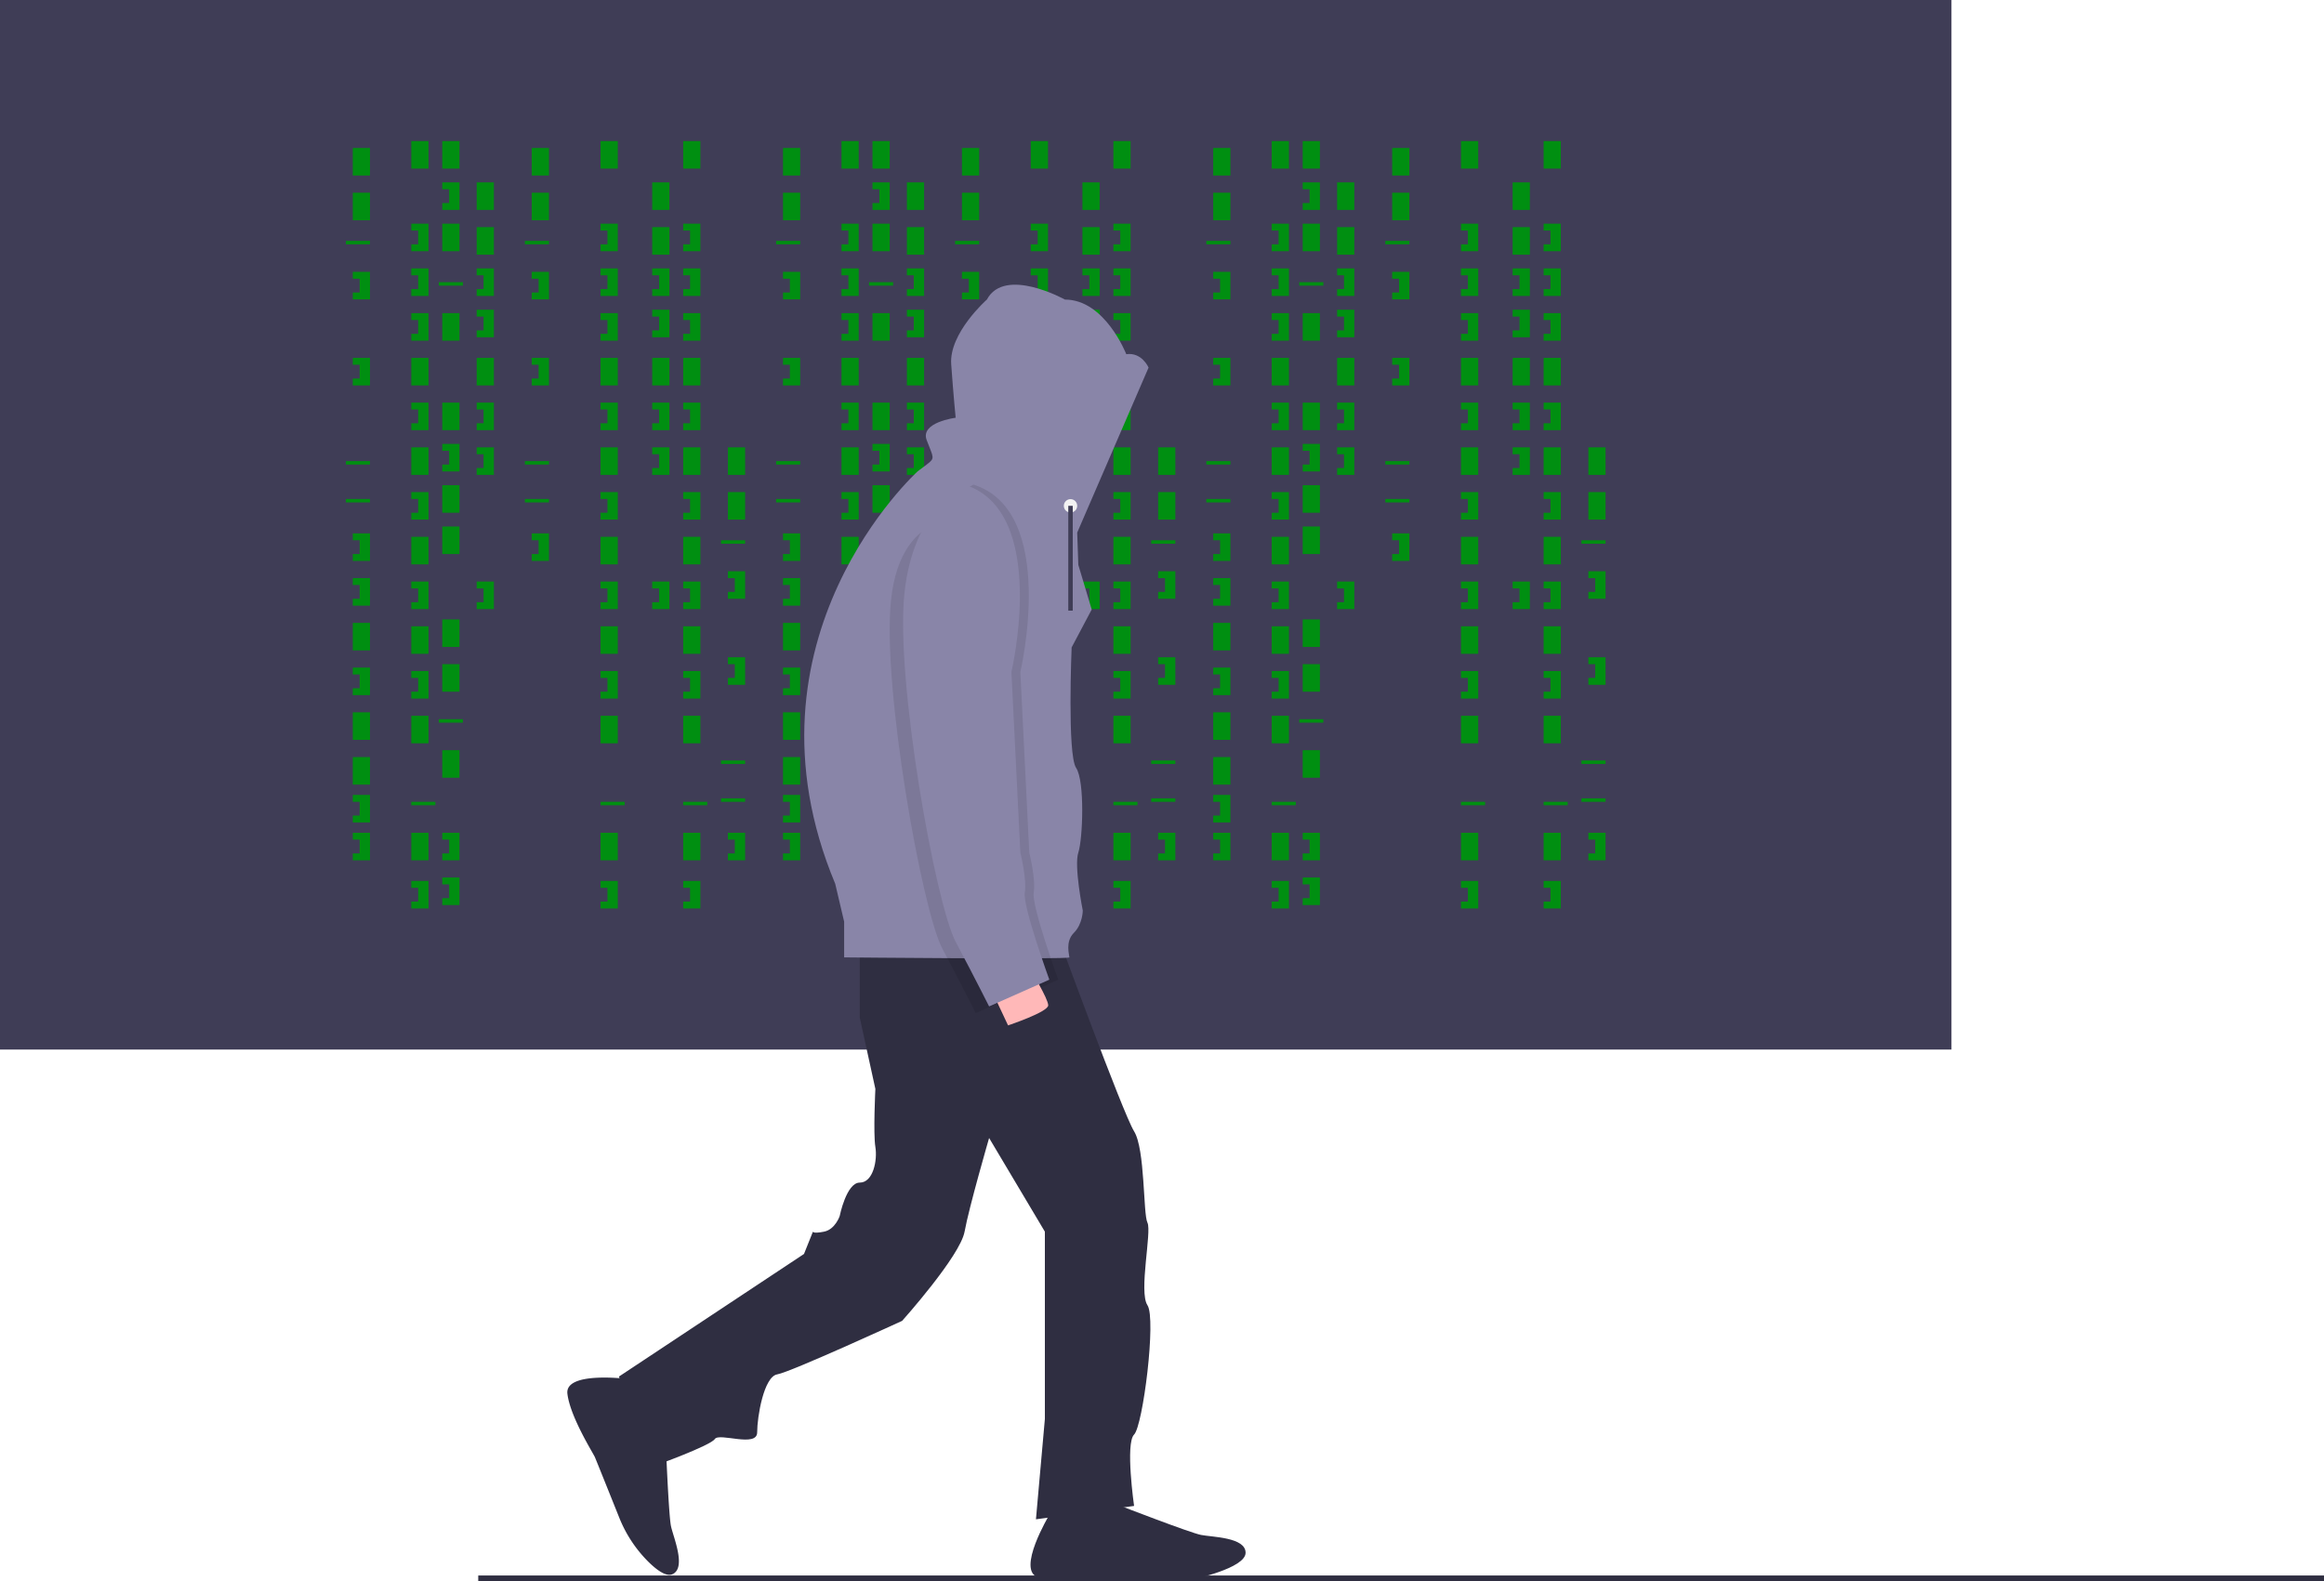 <svg xmlns="http://www.w3.org/2000/svg" data-name="Layer 1" width="1042.039" height="709.089" viewBox="0 0 1042.039 709.089" xmlns:xlink="http://www.w3.org/1999/xlink"><title>hacker_mind</title><rect width="875" height="470.679" fill="#3f3d56"/><rect x="158.179" y="66.358" width="7.716" height="12.346" fill="#008f11"/><rect x="184.414" y="63.272" width="7.716" height="12.346" fill="#008f11"/><rect x="198.302" y="63.272" width="7.716" height="12.346" fill="#008f11"/><rect x="198.302" y="100.309" width="7.716" height="12.346" fill="#008f11"/><rect x="213.735" y="81.79" width="7.716" height="12.346" fill="#008f11"/><rect x="213.735" y="101.852" width="7.716" height="12.346" fill="#008f11"/><rect x="198.302" y="140.432" width="7.716" height="12.346" fill="#008f11"/><rect x="213.735" y="160.494" width="7.716" height="12.346" fill="#008f11"/><rect x="198.302" y="236.111" width="7.716" height="12.346" fill="#008f11"/><rect x="184.414" y="160.494" width="7.716" height="12.346" fill="#008f11"/><rect x="158.179" y="86.42" width="7.716" height="12.346" fill="#008f11"/><rect x="158.179" y="279.321" width="7.716" height="12.346" fill="#008f11"/><rect x="158.179" y="319.444" width="7.716" height="12.346" fill="#008f11"/><rect x="158.179" y="339.506" width="7.716" height="12.346" fill="#008f11"/><rect x="155.093" y="108.025" width="10.802" height="1.543" fill="#008f11"/><rect x="196.759" y="126.543" width="10.802" height="1.543" fill="#008f11"/><rect x="155.093" y="206.79" width="10.802" height="1.543" fill="#008f11"/><rect x="155.093" y="223.765" width="10.802" height="1.543" fill="#008f11"/><rect x="196.759" y="322.531" width="10.802" height="1.543" fill="#008f11"/><rect x="184.414" y="359.568" width="10.802" height="1.543" fill="#008f11"/><polygon points="158.179 121.914 158.179 125 161.265 125 161.265 131.173 158.179 131.173 158.179 134.259 165.895 134.259 165.895 121.914 158.179 121.914" fill="#008f11"/><polygon points="184.414 100.309 184.414 103.395 187.5 103.395 187.5 109.568 184.414 109.568 184.414 112.654 192.13 112.654 192.13 100.309 184.414 100.309" fill="#008f11"/><polygon points="213.735 120.37 213.735 123.457 216.821 123.457 216.821 129.63 213.735 129.63 213.735 132.716 221.451 132.716 221.451 120.37 213.735 120.37" fill="#008f11"/><polygon points="213.735 180.556 213.735 183.642 216.821 183.642 216.821 189.815 213.735 189.815 213.735 192.901 221.451 192.901 221.451 180.556 213.735 180.556" fill="#008f11"/><polygon points="213.735 200.617 213.735 203.704 216.821 203.704 216.821 209.877 213.735 209.877 213.735 212.963 221.451 212.963 221.451 200.617 213.735 200.617" fill="#008f11"/><polygon points="213.735 138.889 213.735 141.975 216.821 141.975 216.821 148.148 213.735 148.148 213.735 151.235 221.451 151.235 221.451 138.889 213.735 138.889" fill="#008f11"/><polygon points="198.302 81.79 198.302 84.877 201.389 84.877 201.389 91.049 198.302 91.049 198.302 94.136 206.019 94.136 206.019 81.79 198.302 81.79" fill="#008f11"/><rect x="198.302" y="180.556" width="7.716" height="12.346" fill="#008f11"/><rect x="198.302" y="217.593" width="7.716" height="12.346" fill="#008f11"/><polygon points="198.302 199.074 198.302 202.16 201.389 202.16 201.389 208.333 198.302 208.333 198.302 211.42 206.019 211.42 206.019 199.074 198.302 199.074" fill="#008f11"/><polygon points="184.414 120.37 184.414 123.457 187.5 123.457 187.5 129.63 184.414 129.63 184.414 132.716 192.13 132.716 192.13 120.37 184.414 120.37" fill="#008f11"/><polygon points="184.414 140.432 184.414 143.519 187.5 143.519 187.5 149.691 184.414 149.691 184.414 152.778 192.13 152.778 192.13 140.432 184.414 140.432" fill="#008f11"/><rect x="184.414" y="200.617" width="7.716" height="12.346" fill="#008f11"/><polygon points="184.414 180.556 184.414 183.642 187.5 183.642 187.5 189.815 184.414 189.815 184.414 192.901 192.13 192.901 192.13 180.556 184.414 180.556" fill="#008f11"/><rect x="184.414" y="240.741" width="7.716" height="12.346" fill="#008f11"/><polygon points="184.414 220.679 184.414 223.765 187.5 223.765 187.5 229.938 184.414 229.938 184.414 233.025 192.13 233.025 192.13 220.679 184.414 220.679" fill="#008f11"/><rect x="184.414" y="280.864" width="7.716" height="12.346" fill="#008f11"/><rect x="198.302" y="277.778" width="7.716" height="12.346" fill="#008f11"/><polygon points="184.414 260.802 184.414 263.889 187.5 263.889 187.5 270.062 184.414 270.062 184.414 273.148 192.13 273.148 192.13 260.802 184.414 260.802" fill="#008f11"/><polygon points="213.735 260.802 213.735 263.889 216.821 263.889 216.821 270.062 213.735 270.062 213.735 273.148 221.451 273.148 221.451 260.802 213.735 260.802" fill="#008f11"/><rect x="292.438" y="81.79" width="7.716" height="12.346" fill="#008f11"/><rect x="292.438" y="101.852" width="7.716" height="12.346" fill="#008f11"/><rect x="292.438" y="160.494" width="7.716" height="12.346" fill="#008f11"/><polygon points="292.438 120.37 292.438 123.457 295.525 123.457 295.525 129.63 292.438 129.63 292.438 132.716 300.154 132.716 300.154 120.37 292.438 120.37" fill="#008f11"/><polygon points="292.438 180.556 292.438 183.642 295.525 183.642 295.525 189.815 292.438 189.815 292.438 192.901 300.154 192.901 300.154 180.556 292.438 180.556" fill="#008f11"/><polygon points="292.438 200.617 292.438 203.704 295.525 203.704 295.525 209.877 292.438 209.877 292.438 212.963 300.154 212.963 300.154 200.617 292.438 200.617" fill="#008f11"/><polygon points="292.438 138.889 292.438 141.975 295.525 141.975 295.525 148.148 292.438 148.148 292.438 151.235 300.154 151.235 300.154 138.889 292.438 138.889" fill="#008f11"/><polygon points="292.438 260.802 292.438 263.889 295.525 263.889 295.525 270.062 292.438 270.062 292.438 273.148 300.154 273.148 300.154 260.802 292.438 260.802" fill="#008f11"/><rect x="184.414" y="320.988" width="7.716" height="12.346" fill="#008f11"/><rect x="198.302" y="297.84" width="7.716" height="12.346" fill="#008f11"/><rect x="184.414" y="373.457" width="7.716" height="12.346" fill="#008f11"/><rect x="198.302" y="336.42" width="7.716" height="12.346" fill="#008f11"/><polygon points="184.414 300.926 184.414 304.012 187.5 304.012 187.5 310.185 184.414 310.185 184.414 313.272 192.13 313.272 192.13 300.926 184.414 300.926" fill="#008f11"/><polygon points="184.414 395.062 184.414 398.148 187.5 398.148 187.5 404.321 184.414 404.321 184.414 407.407 192.13 407.407 192.13 395.062 184.414 395.062" fill="#008f11"/><rect x="269.29" y="63.272" width="7.716" height="12.346" fill="#008f11"/><rect x="269.29" y="160.494" width="7.716" height="12.346" fill="#008f11"/><rect x="269.29" y="359.568" width="10.802" height="1.543" fill="#008f11"/><polygon points="269.29 100.309 269.29 103.395 272.377 103.395 272.377 109.568 269.29 109.568 269.29 112.654 277.006 112.654 277.006 100.309 269.29 100.309" fill="#008f11"/><polygon points="269.29 120.37 269.29 123.457 272.377 123.457 272.377 129.63 269.29 129.63 269.29 132.716 277.006 132.716 277.006 120.37 269.29 120.37" fill="#008f11"/><polygon points="269.29 140.432 269.29 143.519 272.377 143.519 272.377 149.691 269.29 149.691 269.29 152.778 277.006 152.778 277.006 140.432 269.29 140.432" fill="#008f11"/><rect x="269.29" y="200.617" width="7.716" height="12.346" fill="#008f11"/><polygon points="269.29 180.556 269.29 183.642 272.377 183.642 272.377 189.815 269.29 189.815 269.29 192.901 277.006 192.901 277.006 180.556 269.29 180.556" fill="#008f11"/><rect x="269.29" y="240.741" width="7.716" height="12.346" fill="#008f11"/><polygon points="269.29 220.679 269.29 223.765 272.377 223.765 272.377 229.938 269.29 229.938 269.29 233.025 277.006 233.025 277.006 220.679 269.29 220.679" fill="#008f11"/><rect x="269.29" y="280.864" width="7.716" height="12.346" fill="#008f11"/><polygon points="269.29 260.802 269.29 263.889 272.377 263.889 272.377 270.062 269.29 270.062 269.29 273.148 277.006 273.148 277.006 260.802 269.29 260.802" fill="#008f11"/><rect x="269.29" y="320.988" width="7.716" height="12.346" fill="#008f11"/><rect x="269.29" y="373.457" width="7.716" height="12.346" fill="#008f11"/><polygon points="269.29 300.926 269.29 304.012 272.377 304.012 272.377 310.185 269.29 310.185 269.29 313.272 277.006 313.272 277.006 300.926 269.29 300.926" fill="#008f11"/><polygon points="269.29 395.062 269.29 398.148 272.377 398.148 272.377 404.321 269.29 404.321 269.29 407.407 277.006 407.407 277.006 395.062 269.29 395.062" fill="#008f11"/><rect x="306.327" y="63.272" width="7.716" height="12.346" fill="#008f11"/><rect x="306.327" y="160.494" width="7.716" height="12.346" fill="#008f11"/><rect x="306.327" y="359.568" width="10.802" height="1.543" fill="#008f11"/><polygon points="306.327 100.309 306.327 103.395 309.414 103.395 309.414 109.568 306.327 109.568 306.327 112.654 314.043 112.654 314.043 100.309 306.327 100.309" fill="#008f11"/><polygon points="306.327 120.37 306.327 123.457 309.414 123.457 309.414 129.63 306.327 129.63 306.327 132.716 314.043 132.716 314.043 120.37 306.327 120.37" fill="#008f11"/><polygon points="306.327 140.432 306.327 143.519 309.414 143.519 309.414 149.691 306.327 149.691 306.327 152.778 314.043 152.778 314.043 140.432 306.327 140.432" fill="#008f11"/><rect x="306.327" y="200.617" width="7.716" height="12.346" fill="#008f11"/><polygon points="306.327 180.556 306.327 183.642 309.414 183.642 309.414 189.815 306.327 189.815 306.327 192.901 314.043 192.901 314.043 180.556 306.327 180.556" fill="#008f11"/><rect x="306.327" y="240.741" width="7.716" height="12.346" fill="#008f11"/><polygon points="306.327 220.679 306.327 223.765 309.414 223.765 309.414 229.938 306.327 229.938 306.327 233.025 314.043 233.025 314.043 220.679 306.327 220.679" fill="#008f11"/><rect x="306.327" y="280.864" width="7.716" height="12.346" fill="#008f11"/><polygon points="306.327 260.802 306.327 263.889 309.414 263.889 309.414 270.062 306.327 270.062 306.327 273.148 314.043 273.148 314.043 260.802 306.327 260.802" fill="#008f11"/><rect x="306.327" y="320.988" width="7.716" height="12.346" fill="#008f11"/><rect x="306.327" y="373.457" width="7.716" height="12.346" fill="#008f11"/><polygon points="306.327 300.926 306.327 304.012 309.414 304.012 309.414 310.185 306.327 310.185 306.327 313.272 314.043 313.272 314.043 300.926 306.327 300.926" fill="#008f11"/><polygon points="306.327 395.062 306.327 398.148 309.414 398.148 309.414 404.321 306.327 404.321 306.327 407.407 314.043 407.407 314.043 395.062 306.327 395.062" fill="#008f11"/><polygon points="198.302 373.457 198.302 376.543 201.389 376.543 201.389 382.716 198.302 382.716 198.302 385.802 206.019 385.802 206.019 373.457 198.302 373.457" fill="#008f11"/><polygon points="198.302 393.519 198.302 396.605 201.389 396.605 201.389 402.778 198.302 402.778 198.302 405.864 206.019 405.864 206.019 393.519 198.302 393.519" fill="#008f11"/><polygon points="158.179 160.494 158.179 163.58 161.265 163.58 161.265 169.753 158.179 169.753 158.179 172.84 165.895 172.84 165.895 160.494 158.179 160.494" fill="#008f11"/><polygon points="158.179 239.198 158.179 242.284 161.265 242.284 161.265 248.457 158.179 248.457 158.179 251.543 165.895 251.543 165.895 239.198 158.179 239.198" fill="#008f11"/><polygon points="158.179 259.259 158.179 262.346 161.265 262.346 161.265 268.519 158.179 268.519 158.179 271.605 165.895 271.605 165.895 259.259 158.179 259.259" fill="#008f11"/><polygon points="158.179 299.383 158.179 302.469 161.265 302.469 161.265 308.642 158.179 308.642 158.179 311.728 165.895 311.728 165.895 299.383 158.179 299.383" fill="#008f11"/><polygon points="158.179 356.481 158.179 359.568 161.265 359.568 161.265 365.741 158.179 365.741 158.179 368.827 165.895 368.827 165.895 356.481 158.179 356.481" fill="#008f11"/><polygon points="158.179 373.457 158.179 376.543 161.265 376.543 161.265 382.716 158.179 382.716 158.179 385.802 165.895 385.802 165.895 373.457 158.179 373.457" fill="#008f11"/><rect x="238.426" y="66.358" width="7.716" height="12.346" fill="#008f11"/><rect x="238.426" y="86.42" width="7.716" height="12.346" fill="#008f11"/><rect x="235.34" y="108.025" width="10.802" height="1.543" fill="#008f11"/><rect x="235.34" y="206.79" width="10.802" height="1.543" fill="#008f11"/><rect x="235.34" y="223.765" width="10.802" height="1.543" fill="#008f11"/><polygon points="238.426 121.914 238.426 125 241.512 125 241.512 131.173 238.426 131.173 238.426 134.259 246.142 134.259 246.142 121.914 238.426 121.914" fill="#008f11"/><polygon points="238.426 160.494 238.426 163.58 241.512 163.58 241.512 169.753 238.426 169.753 238.426 172.84 246.142 172.84 246.142 160.494 238.426 160.494" fill="#008f11"/><polygon points="238.426 239.198 238.426 242.284 241.512 242.284 241.512 248.457 238.426 248.457 238.426 251.543 246.142 251.543 246.142 239.198 238.426 239.198" fill="#008f11"/><rect x="326.389" y="200.617" width="7.716" height="12.346" fill="#008f11"/><rect x="326.389" y="220.679" width="7.716" height="12.346" fill="#008f11"/><rect x="323.302" y="242.284" width="10.802" height="1.543" fill="#008f11"/><rect x="323.302" y="341.049" width="10.802" height="1.543" fill="#008f11"/><rect x="323.302" y="358.025" width="10.802" height="1.543" fill="#008f11"/><polygon points="326.389 256.173 326.389 259.259 329.475 259.259 329.475 265.432 326.389 265.432 326.389 268.519 334.105 268.519 334.105 256.173 326.389 256.173" fill="#008f11"/><polygon points="326.389 294.753 326.389 297.84 329.475 297.84 329.475 304.012 326.389 304.012 326.389 307.099 334.105 307.099 334.105 294.753 326.389 294.753" fill="#008f11"/><polygon points="326.389 373.457 326.389 376.543 329.475 376.543 329.475 382.716 326.389 382.716 326.389 385.802 334.105 385.802 334.105 373.457 326.389 373.457" fill="#008f11"/><rect x="351.08" y="66.358" width="7.716" height="12.346" fill="#008f11"/><rect x="377.315" y="63.272" width="7.716" height="12.346" fill="#008f11"/><rect x="391.204" y="63.272" width="7.716" height="12.346" fill="#008f11"/><rect x="391.204" y="100.309" width="7.716" height="12.346" fill="#008f11"/><rect x="406.636" y="81.79" width="7.716" height="12.346" fill="#008f11"/><rect x="406.636" y="101.852" width="7.716" height="12.346" fill="#008f11"/><rect x="391.204" y="140.432" width="7.716" height="12.346" fill="#008f11"/><rect x="406.636" y="160.494" width="7.716" height="12.346" fill="#008f11"/><rect x="391.204" y="236.111" width="7.716" height="12.346" fill="#008f11"/><rect x="377.315" y="160.494" width="7.716" height="12.346" fill="#008f11"/><rect x="351.08" y="86.42" width="7.716" height="12.346" fill="#008f11"/><rect x="351.08" y="279.321" width="7.716" height="12.346" fill="#008f11"/><rect x="351.08" y="319.444" width="7.716" height="12.346" fill="#008f11"/><rect x="351.08" y="339.506" width="7.716" height="12.346" fill="#008f11"/><rect x="347.994" y="108.025" width="10.802" height="1.543" fill="#008f11"/><rect x="389.66" y="126.543" width="10.802" height="1.543" fill="#008f11"/><rect x="347.994" y="206.79" width="10.802" height="1.543" fill="#008f11"/><rect x="347.994" y="223.765" width="10.802" height="1.543" fill="#008f11"/><rect x="389.66" y="322.531" width="10.802" height="1.543" fill="#008f11"/><rect x="377.315" y="359.568" width="10.802" height="1.543" fill="#008f11"/><polygon points="351.08 121.914 351.08 125 354.167 125 354.167 131.173 351.08 131.173 351.08 134.259 358.796 134.259 358.796 121.914 351.08 121.914" fill="#008f11"/><polygon points="377.315 100.309 377.315 103.395 380.401 103.395 380.401 109.568 377.315 109.568 377.315 112.654 385.031 112.654 385.031 100.309 377.315 100.309" fill="#008f11"/><polygon points="406.636 120.37 406.636 123.457 409.722 123.457 409.722 129.63 406.636 129.63 406.636 132.716 414.352 132.716 414.352 120.37 406.636 120.37" fill="#008f11"/><polygon points="406.636 180.556 406.636 183.642 409.722 183.642 409.722 189.815 406.636 189.815 406.636 192.901 414.352 192.901 414.352 180.556 406.636 180.556" fill="#008f11"/><polygon points="406.636 200.617 406.636 203.704 409.722 203.704 409.722 209.877 406.636 209.877 406.636 212.963 414.352 212.963 414.352 200.617 406.636 200.617" fill="#008f11"/><polygon points="406.636 138.889 406.636 141.975 409.722 141.975 409.722 148.148 406.636 148.148 406.636 151.235 414.352 151.235 414.352 138.889 406.636 138.889" fill="#008f11"/><polygon points="391.204 81.79 391.204 84.877 394.29 84.877 394.29 91.049 391.204 91.049 391.204 94.136 398.92 94.136 398.92 81.79 391.204 81.79" fill="#008f11"/><rect x="391.204" y="180.556" width="7.716" height="12.346" fill="#008f11"/><rect x="391.204" y="217.593" width="7.716" height="12.346" fill="#008f11"/><polygon points="391.204 199.074 391.204 202.16 394.29 202.16 394.29 208.333 391.204 208.333 391.204 211.42 398.92 211.42 398.92 199.074 391.204 199.074" fill="#008f11"/><polygon points="377.315 120.37 377.315 123.457 380.401 123.457 380.401 129.63 377.315 129.63 377.315 132.716 385.031 132.716 385.031 120.37 377.315 120.37" fill="#008f11"/><polygon points="377.315 140.432 377.315 143.519 380.401 143.519 380.401 149.691 377.315 149.691 377.315 152.778 385.031 152.778 385.031 140.432 377.315 140.432" fill="#008f11"/><rect x="377.315" y="200.617" width="7.716" height="12.346" fill="#008f11"/><polygon points="377.315 180.556 377.315 183.642 380.401 183.642 380.401 189.815 377.315 189.815 377.315 192.901 385.031 192.901 385.031 180.556 377.315 180.556" fill="#008f11"/><rect x="377.315" y="240.741" width="7.716" height="12.346" fill="#008f11"/><polygon points="377.315 220.679 377.315 223.765 380.401 223.765 380.401 229.938 377.315 229.938 377.315 233.025 385.031 233.025 385.031 220.679 377.315 220.679" fill="#008f11"/><rect x="377.315" y="280.864" width="7.716" height="12.346" fill="#008f11"/><rect x="391.204" y="277.778" width="7.716" height="12.346" fill="#008f11"/><polygon points="377.315 260.802 377.315 263.889 380.401 263.889 380.401 270.062 377.315 270.062 377.315 273.148 385.031 273.148 385.031 260.802 377.315 260.802" fill="#008f11"/><polygon points="406.636 260.802 406.636 263.889 409.722 263.889 409.722 270.062 406.636 270.062 406.636 273.148 414.352 273.148 414.352 260.802 406.636 260.802" fill="#008f11"/><rect x="485.34" y="81.79" width="7.716" height="12.346" fill="#008f11"/><rect x="485.34" y="101.852" width="7.716" height="12.346" fill="#008f11"/><rect x="485.34" y="160.494" width="7.716" height="12.346" fill="#008f11"/><polygon points="485.34 120.37 485.34 123.457 488.426 123.457 488.426 129.63 485.34 129.63 485.34 132.716 493.056 132.716 493.056 120.37 485.34 120.37" fill="#008f11"/><polygon points="485.34 180.556 485.34 183.642 488.426 183.642 488.426 189.815 485.34 189.815 485.34 192.901 493.056 192.901 493.056 180.556 485.34 180.556" fill="#008f11"/><polygon points="485.34 200.617 485.34 203.704 488.426 203.704 488.426 209.877 485.34 209.877 485.34 212.963 493.056 212.963 493.056 200.617 485.34 200.617" fill="#008f11"/><polygon points="485.34 138.889 485.34 141.975 488.426 141.975 488.426 148.148 485.34 148.148 485.34 151.235 493.056 151.235 493.056 138.889 485.34 138.889" fill="#008f11"/><polygon points="485.34 260.802 485.34 263.889 488.426 263.889 488.426 270.062 485.34 270.062 485.34 273.148 493.056 273.148 493.056 260.802 485.34 260.802" fill="#008f11"/><rect x="377.315" y="320.988" width="7.716" height="12.346" fill="#008f11"/><rect x="391.204" y="297.84" width="7.716" height="12.346" fill="#008f11"/><rect x="377.315" y="373.457" width="7.716" height="12.346" fill="#008f11"/><rect x="391.204" y="336.42" width="7.716" height="12.346" fill="#008f11"/><polygon points="377.315 300.926 377.315 304.012 380.401 304.012 380.401 310.185 377.315 310.185 377.315 313.272 385.031 313.272 385.031 300.926 377.315 300.926" fill="#008f11"/><polygon points="377.315 395.062 377.315 398.148 380.401 398.148 380.401 404.321 377.315 404.321 377.315 407.407 385.031 407.407 385.031 395.062 377.315 395.062" fill="#008f11"/><rect x="462.191" y="63.272" width="7.716" height="12.346" fill="#008f11"/><rect x="462.191" y="160.494" width="7.716" height="12.346" fill="#008f11"/><rect x="462.191" y="359.568" width="10.802" height="1.543" fill="#008f11"/><polygon points="462.191 100.309 462.191 103.395 465.278 103.395 465.278 109.568 462.191 109.568 462.191 112.654 469.907 112.654 469.907 100.309 462.191 100.309" fill="#008f11"/><polygon points="462.191 120.37 462.191 123.457 465.278 123.457 465.278 129.63 462.191 129.63 462.191 132.716 469.907 132.716 469.907 120.37 462.191 120.37" fill="#008f11"/><polygon points="462.191 140.432 462.191 143.519 465.278 143.519 465.278 149.691 462.191 149.691 462.191 152.778 469.907 152.778 469.907 140.432 462.191 140.432" fill="#008f11"/><rect x="462.191" y="200.617" width="7.716" height="12.346" fill="#008f11"/><polygon points="462.191 180.556 462.191 183.642 465.278 183.642 465.278 189.815 462.191 189.815 462.191 192.901 469.907 192.901 469.907 180.556 462.191 180.556" fill="#008f11"/><rect x="462.191" y="240.741" width="7.716" height="12.346" fill="#008f11"/><polygon points="462.191 220.679 462.191 223.765 465.278 223.765 465.278 229.938 462.191 229.938 462.191 233.025 469.907 233.025 469.907 220.679 462.191 220.679" fill="#008f11"/><rect x="462.191" y="280.864" width="7.716" height="12.346" fill="#008f11"/><polygon points="462.191 260.802 462.191 263.889 465.278 263.889 465.278 270.062 462.191 270.062 462.191 273.148 469.907 273.148 469.907 260.802 462.191 260.802" fill="#008f11"/><rect x="462.191" y="320.988" width="7.716" height="12.346" fill="#008f11"/><rect x="462.191" y="373.457" width="7.716" height="12.346" fill="#008f11"/><polygon points="462.191 300.926 462.191 304.012 465.278 304.012 465.278 310.185 462.191 310.185 462.191 313.272 469.907 313.272 469.907 300.926 462.191 300.926" fill="#008f11"/><polygon points="462.191 395.062 462.191 398.148 465.278 398.148 465.278 404.321 462.191 404.321 462.191 407.407 469.907 407.407 469.907 395.062 462.191 395.062" fill="#008f11"/><rect x="499.228" y="63.272" width="7.716" height="12.346" fill="#008f11"/><rect x="499.228" y="160.494" width="7.716" height="12.346" fill="#008f11"/><rect x="499.228" y="359.568" width="10.802" height="1.543" fill="#008f11"/><polygon points="499.228 100.309 499.228 103.395 502.315 103.395 502.315 109.568 499.228 109.568 499.228 112.654 506.944 112.654 506.944 100.309 499.228 100.309" fill="#008f11"/><polygon points="499.228 120.37 499.228 123.457 502.315 123.457 502.315 129.63 499.228 129.63 499.228 132.716 506.944 132.716 506.944 120.37 499.228 120.37" fill="#008f11"/><polygon points="499.228 140.432 499.228 143.519 502.315 143.519 502.315 149.691 499.228 149.691 499.228 152.778 506.944 152.778 506.944 140.432 499.228 140.432" fill="#008f11"/><rect x="499.228" y="200.617" width="7.716" height="12.346" fill="#008f11"/><polygon points="499.228 180.556 499.228 183.642 502.315 183.642 502.315 189.815 499.228 189.815 499.228 192.901 506.944 192.901 506.944 180.556 499.228 180.556" fill="#008f11"/><rect x="499.228" y="240.741" width="7.716" height="12.346" fill="#008f11"/><polygon points="499.228 220.679 499.228 223.765 502.315 223.765 502.315 229.938 499.228 229.938 499.228 233.025 506.944 233.025 506.944 220.679 499.228 220.679" fill="#008f11"/><rect x="499.228" y="280.864" width="7.716" height="12.346" fill="#008f11"/><polygon points="499.228 260.802 499.228 263.889 502.315 263.889 502.315 270.062 499.228 270.062 499.228 273.148 506.944 273.148 506.944 260.802 499.228 260.802" fill="#008f11"/><rect x="499.228" y="320.988" width="7.716" height="12.346" fill="#008f11"/><rect x="499.228" y="373.457" width="7.716" height="12.346" fill="#008f11"/><polygon points="499.228 300.926 499.228 304.012 502.315 304.012 502.315 310.185 499.228 310.185 499.228 313.272 506.944 313.272 506.944 300.926 499.228 300.926" fill="#008f11"/><polygon points="499.228 395.062 499.228 398.148 502.315 398.148 502.315 404.321 499.228 404.321 499.228 407.407 506.944 407.407 506.944 395.062 499.228 395.062" fill="#008f11"/><polygon points="391.204 373.457 391.204 376.543 394.29 376.543 394.29 382.716 391.204 382.716 391.204 385.802 398.92 385.802 398.92 373.457 391.204 373.457" fill="#008f11"/><polygon points="391.204 393.519 391.204 396.605 394.29 396.605 394.29 402.778 391.204 402.778 391.204 405.864 398.92 405.864 398.92 393.519 391.204 393.519" fill="#008f11"/><polygon points="351.08 160.494 351.08 163.58 354.167 163.58 354.167 169.753 351.08 169.753 351.08 172.84 358.796 172.84 358.796 160.494 351.08 160.494" fill="#008f11"/><polygon points="351.08 239.198 351.08 242.284 354.167 242.284 354.167 248.457 351.08 248.457 351.08 251.543 358.796 251.543 358.796 239.198 351.08 239.198" fill="#008f11"/><polygon points="351.08 259.259 351.08 262.346 354.167 262.346 354.167 268.519 351.08 268.519 351.08 271.605 358.796 271.605 358.796 259.259 351.08 259.259" fill="#008f11"/><polygon points="351.08 299.383 351.08 302.469 354.167 302.469 354.167 308.642 351.08 308.642 351.08 311.728 358.796 311.728 358.796 299.383 351.08 299.383" fill="#008f11"/><polygon points="351.08 356.481 351.08 359.568 354.167 359.568 354.167 365.741 351.08 365.741 351.08 368.827 358.796 368.827 358.796 356.481 351.08 356.481" fill="#008f11"/><polygon points="351.08 373.457 351.08 376.543 354.167 376.543 354.167 382.716 351.08 382.716 351.08 385.802 358.796 385.802 358.796 373.457 351.08 373.457" fill="#008f11"/><rect x="431.327" y="66.358" width="7.716" height="12.346" fill="#008f11"/><rect x="431.327" y="86.42" width="7.716" height="12.346" fill="#008f11"/><rect x="428.241" y="108.025" width="10.802" height="1.543" fill="#008f11"/><rect x="428.241" y="206.79" width="10.802" height="1.543" fill="#008f11"/><rect x="428.241" y="223.765" width="10.802" height="1.543" fill="#008f11"/><polygon points="431.327 121.914 431.327 125 434.414 125 434.414 131.173 431.327 131.173 431.327 134.259 439.043 134.259 439.043 121.914 431.327 121.914" fill="#008f11"/><polygon points="431.327 160.494 431.327 163.58 434.414 163.58 434.414 169.753 431.327 169.753 431.327 172.84 439.043 172.84 439.043 160.494 431.327 160.494" fill="#008f11"/><polygon points="431.327 239.198 431.327 242.284 434.414 242.284 434.414 248.457 431.327 248.457 431.327 251.543 439.043 251.543 439.043 239.198 431.327 239.198" fill="#008f11"/><rect x="519.29" y="200.617" width="7.716" height="12.346" fill="#008f11"/><rect x="519.29" y="220.679" width="7.716" height="12.346" fill="#008f11"/><rect x="516.204" y="242.284" width="10.802" height="1.543" fill="#008f11"/><rect x="516.204" y="341.049" width="10.802" height="1.543" fill="#008f11"/><rect x="516.204" y="358.025" width="10.802" height="1.543" fill="#008f11"/><polygon points="519.29 256.173 519.29 259.259 522.377 259.259 522.377 265.432 519.29 265.432 519.29 268.519 527.006 268.519 527.006 256.173 519.29 256.173" fill="#008f11"/><polygon points="519.29 294.753 519.29 297.84 522.377 297.84 522.377 304.012 519.29 304.012 519.29 307.099 527.006 307.099 527.006 294.753 519.29 294.753" fill="#008f11"/><polygon points="519.29 373.457 519.29 376.543 522.377 376.543 522.377 382.716 519.29 382.716 519.29 385.802 527.006 385.802 527.006 373.457 519.29 373.457" fill="#008f11"/><rect x="543.981" y="66.358" width="7.716" height="12.346" fill="#008f11"/><rect x="570.216" y="63.272" width="7.716" height="12.346" fill="#008f11"/><rect x="584.105" y="63.272" width="7.716" height="12.346" fill="#008f11"/><rect x="584.105" y="100.309" width="7.716" height="12.346" fill="#008f11"/><rect x="599.537" y="81.79" width="7.716" height="12.346" fill="#008f11"/><rect x="599.537" y="101.852" width="7.716" height="12.346" fill="#008f11"/><rect x="584.105" y="140.432" width="7.716" height="12.346" fill="#008f11"/><rect x="599.537" y="160.494" width="7.716" height="12.346" fill="#008f11"/><rect x="584.105" y="236.111" width="7.716" height="12.346" fill="#008f11"/><rect x="570.216" y="160.494" width="7.716" height="12.346" fill="#008f11"/><rect x="543.981" y="86.42" width="7.716" height="12.346" fill="#008f11"/><rect x="543.981" y="279.321" width="7.716" height="12.346" fill="#008f11"/><rect x="543.981" y="319.444" width="7.716" height="12.346" fill="#008f11"/><rect x="543.981" y="339.506" width="7.716" height="12.346" fill="#008f11"/><rect x="540.895" y="108.025" width="10.802" height="1.543" fill="#008f11"/><rect x="582.562" y="126.543" width="10.802" height="1.543" fill="#008f11"/><rect x="540.895" y="206.79" width="10.802" height="1.543" fill="#008f11"/><rect x="540.895" y="223.765" width="10.802" height="1.543" fill="#008f11"/><rect x="582.562" y="322.531" width="10.802" height="1.543" fill="#008f11"/><rect x="570.216" y="359.568" width="10.802" height="1.543" fill="#008f11"/><polygon points="543.981 121.914 543.981 125 547.068 125 547.068 131.173 543.981 131.173 543.981 134.259 551.698 134.259 551.698 121.914 543.981 121.914" fill="#008f11"/><polygon points="570.216 100.309 570.216 103.395 573.302 103.395 573.302 109.568 570.216 109.568 570.216 112.654 577.932 112.654 577.932 100.309 570.216 100.309" fill="#008f11"/><polygon points="599.537 120.37 599.537 123.457 602.623 123.457 602.623 129.63 599.537 129.63 599.537 132.716 607.253 132.716 607.253 120.37 599.537 120.37" fill="#008f11"/><polygon points="599.537 180.556 599.537 183.642 602.623 183.642 602.623 189.815 599.537 189.815 599.537 192.901 607.253 192.901 607.253 180.556 599.537 180.556" fill="#008f11"/><polygon points="599.537 200.617 599.537 203.704 602.623 203.704 602.623 209.877 599.537 209.877 599.537 212.963 607.253 212.963 607.253 200.617 599.537 200.617" fill="#008f11"/><polygon points="599.537 138.889 599.537 141.975 602.623 141.975 602.623 148.148 599.537 148.148 599.537 151.235 607.253 151.235 607.253 138.889 599.537 138.889" fill="#008f11"/><polygon points="584.105 81.79 584.105 84.877 587.191 84.877 587.191 91.049 584.105 91.049 584.105 94.136 591.821 94.136 591.821 81.79 584.105 81.79" fill="#008f11"/><rect x="584.105" y="180.556" width="7.716" height="12.346" fill="#008f11"/><rect x="584.105" y="217.593" width="7.716" height="12.346" fill="#008f11"/><polygon points="584.105 199.074 584.105 202.16 587.191 202.16 587.191 208.333 584.105 208.333 584.105 211.42 591.821 211.42 591.821 199.074 584.105 199.074" fill="#008f11"/><polygon points="570.216 120.37 570.216 123.457 573.302 123.457 573.302 129.63 570.216 129.63 570.216 132.716 577.932 132.716 577.932 120.37 570.216 120.37" fill="#008f11"/><polygon points="570.216 140.432 570.216 143.519 573.302 143.519 573.302 149.691 570.216 149.691 570.216 152.778 577.932 152.778 577.932 140.432 570.216 140.432" fill="#008f11"/><rect x="570.216" y="200.617" width="7.716" height="12.346" fill="#008f11"/><polygon points="570.216 180.556 570.216 183.642 573.302 183.642 573.302 189.815 570.216 189.815 570.216 192.901 577.932 192.901 577.932 180.556 570.216 180.556" fill="#008f11"/><rect x="570.216" y="240.741" width="7.716" height="12.346" fill="#008f11"/><polygon points="570.216 220.679 570.216 223.765 573.302 223.765 573.302 229.938 570.216 229.938 570.216 233.025 577.932 233.025 577.932 220.679 570.216 220.679" fill="#008f11"/><rect x="570.216" y="280.864" width="7.716" height="12.346" fill="#008f11"/><rect x="584.105" y="277.778" width="7.716" height="12.346" fill="#008f11"/><polygon points="570.216 260.802 570.216 263.889 573.302 263.889 573.302 270.062 570.216 270.062 570.216 273.148 577.932 273.148 577.932 260.802 570.216 260.802" fill="#008f11"/><polygon points="599.537 260.802 599.537 263.889 602.623 263.889 602.623 270.062 599.537 270.062 599.537 273.148 607.253 273.148 607.253 260.802 599.537 260.802" fill="#008f11"/><rect x="678.241" y="81.79" width="7.716" height="12.346" fill="#008f11"/><rect x="678.241" y="101.852" width="7.716" height="12.346" fill="#008f11"/><rect x="678.241" y="160.494" width="7.716" height="12.346" fill="#008f11"/><polygon points="678.241 120.37 678.241 123.457 681.327 123.457 681.327 129.63 678.241 129.63 678.241 132.716 685.957 132.716 685.957 120.37 678.241 120.37" fill="#008f11"/><polygon points="678.241 180.556 678.241 183.642 681.327 183.642 681.327 189.815 678.241 189.815 678.241 192.901 685.957 192.901 685.957 180.556 678.241 180.556" fill="#008f11"/><polygon points="678.241 200.617 678.241 203.704 681.327 203.704 681.327 209.877 678.241 209.877 678.241 212.963 685.957 212.963 685.957 200.617 678.241 200.617" fill="#008f11"/><polygon points="678.241 138.889 678.241 141.975 681.327 141.975 681.327 148.148 678.241 148.148 678.241 151.235 685.957 151.235 685.957 138.889 678.241 138.889" fill="#008f11"/><polygon points="678.241 260.802 678.241 263.889 681.327 263.889 681.327 270.062 678.241 270.062 678.241 273.148 685.957 273.148 685.957 260.802 678.241 260.802" fill="#008f11"/><rect x="570.216" y="320.988" width="7.716" height="12.346" fill="#008f11"/><rect x="584.105" y="297.84" width="7.716" height="12.346" fill="#008f11"/><rect x="570.216" y="373.457" width="7.716" height="12.346" fill="#008f11"/><rect x="584.105" y="336.42" width="7.716" height="12.346" fill="#008f11"/><polygon points="570.216 300.926 570.216 304.012 573.302 304.012 573.302 310.185 570.216 310.185 570.216 313.272 577.932 313.272 577.932 300.926 570.216 300.926" fill="#008f11"/><polygon points="570.216 395.062 570.216 398.148 573.302 398.148 573.302 404.321 570.216 404.321 570.216 407.407 577.932 407.407 577.932 395.062 570.216 395.062" fill="#008f11"/><rect x="655.093" y="63.272" width="7.716" height="12.346" fill="#008f11"/><rect x="655.093" y="160.494" width="7.716" height="12.346" fill="#008f11"/><rect x="655.093" y="359.568" width="10.802" height="1.543" fill="#008f11"/><polygon points="655.093 100.309 655.093 103.395 658.179 103.395 658.179 109.568 655.093 109.568 655.093 112.654 662.809 112.654 662.809 100.309 655.093 100.309" fill="#008f11"/><polygon points="655.093 120.37 655.093 123.457 658.179 123.457 658.179 129.63 655.093 129.63 655.093 132.716 662.809 132.716 662.809 120.37 655.093 120.37" fill="#008f11"/><polygon points="655.093 140.432 655.093 143.519 658.179 143.519 658.179 149.691 655.093 149.691 655.093 152.778 662.809 152.778 662.809 140.432 655.093 140.432" fill="#008f11"/><rect x="655.093" y="200.617" width="7.716" height="12.346" fill="#008f11"/><polygon points="655.093 180.556 655.093 183.642 658.179 183.642 658.179 189.815 655.093 189.815 655.093 192.901 662.809 192.901 662.809 180.556 655.093 180.556" fill="#008f11"/><rect x="655.093" y="240.741" width="7.716" height="12.346" fill="#008f11"/><polygon points="655.093 220.679 655.093 223.765 658.179 223.765 658.179 229.938 655.093 229.938 655.093 233.025 662.809 233.025 662.809 220.679 655.093 220.679" fill="#008f11"/><rect x="655.093" y="280.864" width="7.716" height="12.346" fill="#008f11"/><polygon points="655.093 260.802 655.093 263.889 658.179 263.889 658.179 270.062 655.093 270.062 655.093 273.148 662.809 273.148 662.809 260.802 655.093 260.802" fill="#008f11"/><rect x="655.093" y="320.988" width="7.716" height="12.346" fill="#008f11"/><rect x="655.093" y="373.457" width="7.716" height="12.346" fill="#008f11"/><polygon points="655.093 300.926 655.093 304.012 658.179 304.012 658.179 310.185 655.093 310.185 655.093 313.272 662.809 313.272 662.809 300.926 655.093 300.926" fill="#008f11"/><polygon points="655.093 395.062 655.093 398.148 658.179 398.148 658.179 404.321 655.093 404.321 655.093 407.407 662.809 407.407 662.809 395.062 655.093 395.062" fill="#008f11"/><rect x="692.13" y="63.272" width="7.716" height="12.346" fill="#008f11"/><rect x="692.13" y="160.494" width="7.716" height="12.346" fill="#008f11"/><rect x="692.13" y="359.568" width="10.802" height="1.543" fill="#008f11"/><polygon points="692.13 100.309 692.13 103.395 695.216 103.395 695.216 109.568 692.13 109.568 692.13 112.654 699.846 112.654 699.846 100.309 692.13 100.309" fill="#008f11"/><polygon points="692.13 120.37 692.13 123.457 695.216 123.457 695.216 129.63 692.13 129.63 692.13 132.716 699.846 132.716 699.846 120.37 692.13 120.37" fill="#008f11"/><polygon points="692.13 140.432 692.13 143.519 695.216 143.519 695.216 149.691 692.13 149.691 692.13 152.778 699.846 152.778 699.846 140.432 692.13 140.432" fill="#008f11"/><rect x="692.13" y="200.617" width="7.716" height="12.346" fill="#008f11"/><polygon points="692.13 180.556 692.13 183.642 695.216 183.642 695.216 189.815 692.13 189.815 692.13 192.901 699.846 192.901 699.846 180.556 692.13 180.556" fill="#008f11"/><rect x="692.13" y="240.741" width="7.716" height="12.346" fill="#008f11"/><polygon points="692.13 220.679 692.13 223.765 695.216 223.765 695.216 229.938 692.13 229.938 692.13 233.025 699.846 233.025 699.846 220.679 692.13 220.679" fill="#008f11"/><rect x="692.13" y="280.864" width="7.716" height="12.346" fill="#008f11"/><polygon points="692.13 260.802 692.13 263.889 695.216 263.889 695.216 270.062 692.13 270.062 692.13 273.148 699.846 273.148 699.846 260.802 692.13 260.802" fill="#008f11"/><rect x="692.13" y="320.988" width="7.716" height="12.346" fill="#008f11"/><rect x="692.13" y="373.457" width="7.716" height="12.346" fill="#008f11"/><polygon points="692.13 300.926 692.13 304.012 695.216 304.012 695.216 310.185 692.13 310.185 692.13 313.272 699.846 313.272 699.846 300.926 692.13 300.926" fill="#008f11"/><polygon points="692.13 395.062 692.13 398.148 695.216 398.148 695.216 404.321 692.13 404.321 692.13 407.407 699.846 407.407 699.846 395.062 692.13 395.062" fill="#008f11"/><polygon points="584.105 373.457 584.105 376.543 587.191 376.543 587.191 382.716 584.105 382.716 584.105 385.802 591.821 385.802 591.821 373.457 584.105 373.457" fill="#008f11"/><polygon points="584.105 393.519 584.105 396.605 587.191 396.605 587.191 402.778 584.105 402.778 584.105 405.864 591.821 405.864 591.821 393.519 584.105 393.519" fill="#008f11"/><polygon points="543.981 160.494 543.981 163.58 547.068 163.58 547.068 169.753 543.981 169.753 543.981 172.84 551.698 172.84 551.698 160.494 543.981 160.494" fill="#008f11"/><polygon points="543.981 239.198 543.981 242.284 547.068 242.284 547.068 248.457 543.981 248.457 543.981 251.543 551.698 251.543 551.698 239.198 543.981 239.198" fill="#008f11"/><polygon points="543.981 259.259 543.981 262.346 547.068 262.346 547.068 268.519 543.981 268.519 543.981 271.605 551.698 271.605 551.698 259.259 543.981 259.259" fill="#008f11"/><polygon points="543.981 299.383 543.981 302.469 547.068 302.469 547.068 308.642 543.981 308.642 543.981 311.728 551.698 311.728 551.698 299.383 543.981 299.383" fill="#008f11"/><polygon points="543.981 356.481 543.981 359.568 547.068 359.568 547.068 365.741 543.981 365.741 543.981 368.827 551.698 368.827 551.698 356.481 543.981 356.481" fill="#008f11"/><polygon points="543.981 373.457 543.981 376.543 547.068 376.543 547.068 382.716 543.981 382.716 543.981 385.802 551.698 385.802 551.698 373.457 543.981 373.457" fill="#008f11"/><rect x="624.228" y="66.358" width="7.716" height="12.346" fill="#008f11"/><rect x="624.228" y="86.42" width="7.716" height="12.346" fill="#008f11"/><rect x="621.142" y="108.025" width="10.802" height="1.543" fill="#008f11"/><rect x="621.142" y="206.79" width="10.802" height="1.543" fill="#008f11"/><rect x="621.142" y="223.765" width="10.802" height="1.543" fill="#008f11"/><polygon points="624.228 121.914 624.228 125 627.315 125 627.315 131.173 624.228 131.173 624.228 134.259 631.944 134.259 631.944 121.914 624.228 121.914" fill="#008f11"/><polygon points="624.228 160.494 624.228 163.58 627.315 163.58 627.315 169.753 624.228 169.753 624.228 172.84 631.944 172.84 631.944 160.494 624.228 160.494" fill="#008f11"/><polygon points="624.228 239.198 624.228 242.284 627.315 242.284 627.315 248.457 624.228 248.457 624.228 251.543 631.944 251.543 631.944 239.198 624.228 239.198" fill="#008f11"/><rect x="712.191" y="200.617" width="7.716" height="12.346" fill="#008f11"/><rect x="712.191" y="220.679" width="7.716" height="12.346" fill="#008f11"/><rect x="709.105" y="242.284" width="10.802" height="1.543" fill="#008f11"/><rect x="709.105" y="341.049" width="10.802" height="1.543" fill="#008f11"/><rect x="709.105" y="358.025" width="10.802" height="1.543" fill="#008f11"/><polygon points="712.191 256.173 712.191 259.259 715.278 259.259 715.278 265.432 712.191 265.432 712.191 268.519 719.907 268.519 719.907 256.173 712.191 256.173" fill="#008f11"/><polygon points="712.191 294.753 712.191 297.84 715.278 297.84 715.278 304.012 712.191 304.012 712.191 307.099 719.907 307.099 719.907 294.753 712.191 294.753" fill="#008f11"/><polygon points="712.191 373.457 712.191 376.543 715.278 376.543 715.278 382.716 712.191 382.716 712.191 385.802 719.907 385.802 719.907 373.457 712.191 373.457" fill="#008f11"/><rect x="214.435" y="706.534" width="827.604" height="2.554" fill="#2f2e41"/><path d="M464.48,499.795v52l7,32s-1,20,0,26-1,16-7,16-9,15-9,15-2,6-7,7-5,0-5,0l-4,10-83,55,16,40s25-9,27-12,19,4,19-3,3-25,9-26,56-24,56-24,26-29,28-40,11-42,11-42l25,42v84l-4,45,44-6s-4-28,0-32,10-52,6-58,2-33,0-37-1-33-6-41-35-90-35-90Z" transform="translate(-78.98 -95.456)" fill="#2f2e41"/><path d="M549.48,774.795s-15,25-5,28,29,0,31,0,38,1,38,1,24-5,24-12-15-7-20-8-36-13-36-13Z" transform="translate(-78.98 -95.456)" fill="#2f2e41"/><path d="M361.073,713.923s-28.902-3.827-27.681,6.541,11.527,26.611,12.322,28.446c.538,1.243,6.854,16.978,10.875,27.006a58.476,58.476,0,0,0,12.835,19.652c3.931,3.929,8.216,7.079,11.026,5.862,6.423-2.782.461-16.547-.608-21.532s-2.38-38.201-2.38-38.201Z" transform="translate(-78.98 -95.456)" fill="#2f2e41"/><path d="M561.98,334.295l32-74s-3-7-10-6c0,0-9.5-24.5-27.5-24.5,0,0-27-15-35,0,0,0-17,15-16,29s2,24,2,24-16,2-13,10,4,8,0,11l-4,3s-83,75-37,185l4,17v16s101,1,101,0-2-7,2-11,4-10,4-10-4-20-2-26,3-32-1-38-2-54-2-54l9-17-3-10-3-10Z" transform="translate(-78.98 -95.456)" fill="#8985a8"/><path d="M553.48,534.795s-12-33-11-39-2-18-2-18l-4-81s17-72-21-84c0,0-9.615,4.196-17.494,17.697-7.791,3.47-17.244,12.252-19.506,34.303-4,39,14,139,23,156s15,29,15,29l9.406-4.181c.388.77.594,1.181.594,1.181Z" transform="translate(-78.98 -95.456)" opacity="0.1"/><circle cx="480" cy="226.84" r="3" fill="#f2f2f2"/><rect x="479" y="226.84" width="2" height="47" fill="#3f3d56"/><path d="M522.98,538.295l8,17s18-6,18-9-8-16-8-16Z" transform="translate(-78.98 -95.456)" fill="#ffb8b8"/><path d="M511.48,312.795s-23,10-27,49,14,139,23,156,15,29,15,29l27-12s-12-33-11-39-2-18-2-18l-4-81S549.48,324.795,511.48,312.795Z" transform="translate(-78.98 -95.456)" fill="#8985a8"/></svg>